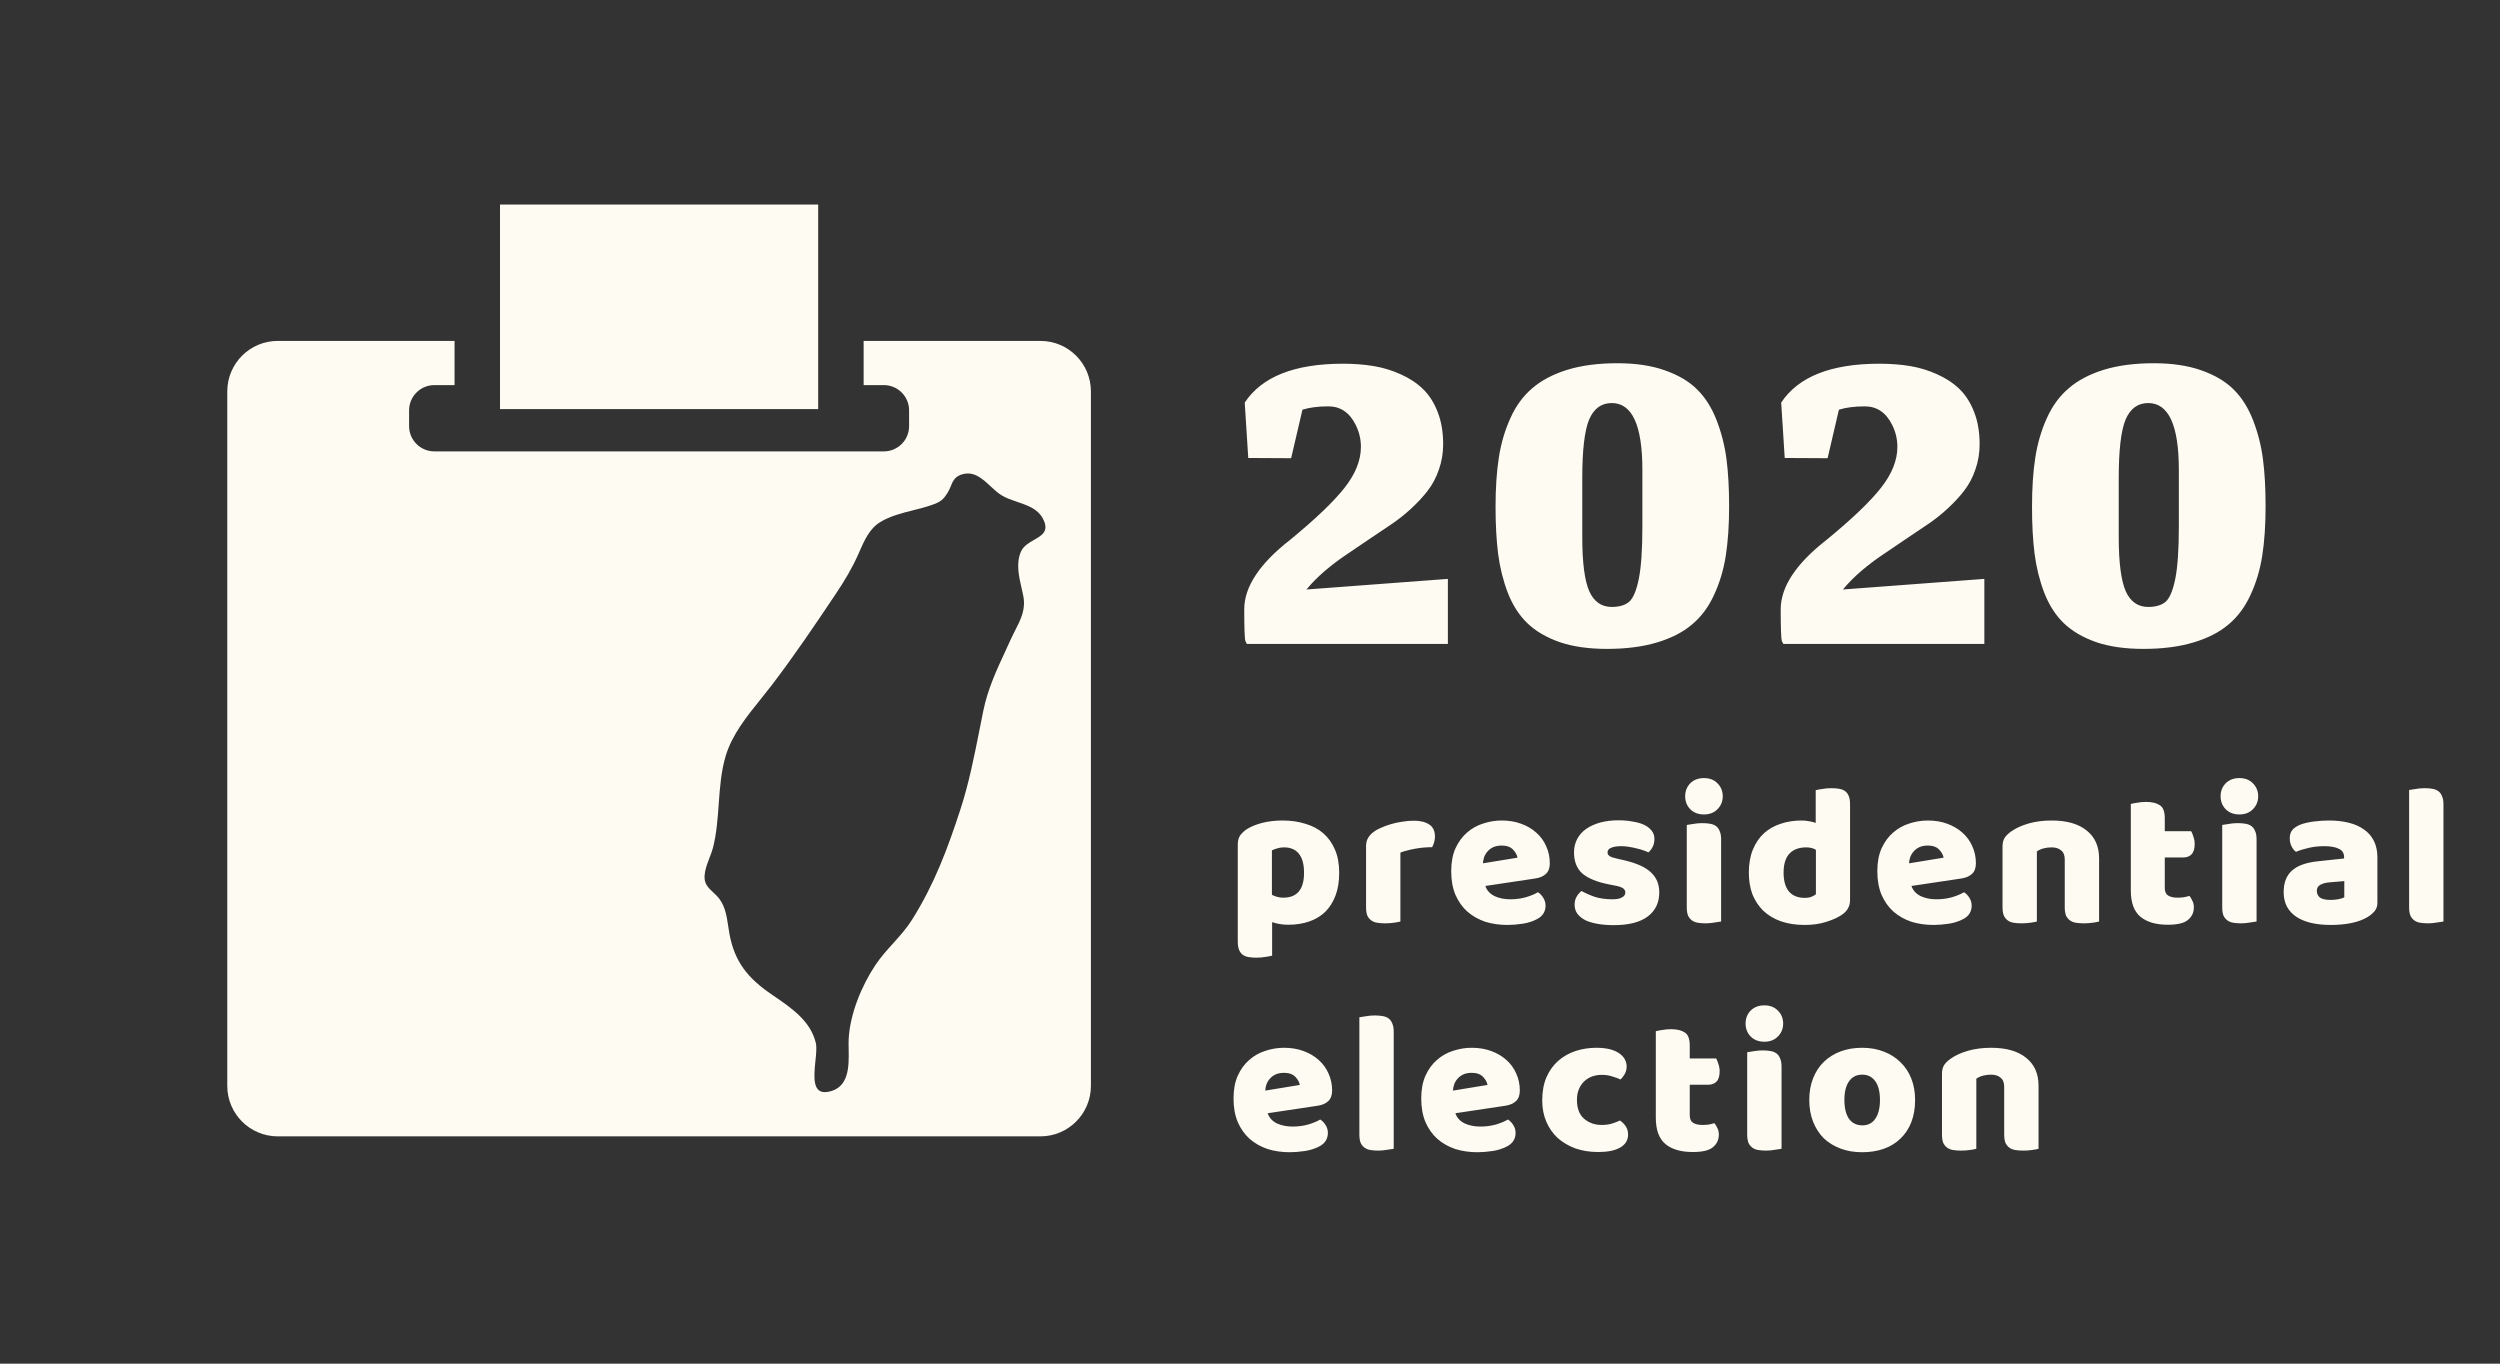 <svg width="99" height="54" viewBox="0 0 99 54" fill="none" xmlns="http://www.w3.org/2000/svg">
<rect x="0" y="0" width="99" height="54" fill="#333333" stroke="none"/>
<path d="M19.8 8.1H32.4V16.2H19.8V8.1Z" fill="#FEFBF3"/>
<path d="M50.8 32.492C51.12 32.492 51.416 32.535 51.688 32.62C51.965 32.7 52.203 32.825 52.4 32.996C52.597 33.167 52.752 33.383 52.864 33.644C52.976 33.9 53.032 34.207 53.032 34.564C53.032 34.905 52.984 35.204 52.888 35.46C52.792 35.716 52.656 35.932 52.48 36.108C52.304 36.279 52.091 36.407 51.84 36.492C51.595 36.577 51.32 36.62 51.016 36.62C50.787 36.62 50.573 36.585 50.376 36.516V37.844C50.323 37.86 50.237 37.876 50.12 37.892C50.003 37.913 49.883 37.924 49.76 37.924C49.643 37.924 49.536 37.916 49.44 37.9C49.349 37.884 49.272 37.852 49.208 37.804C49.144 37.756 49.096 37.689 49.064 37.604C49.032 37.524 49.016 37.417 49.016 37.284V33.444C49.016 33.3 49.045 33.183 49.104 33.092C49.168 33.001 49.253 32.919 49.36 32.844C49.525 32.737 49.731 32.652 49.976 32.588C50.221 32.524 50.496 32.492 50.8 32.492ZM50.816 35.548C51.365 35.548 51.64 35.22 51.64 34.564C51.64 34.223 51.571 33.969 51.432 33.804C51.299 33.639 51.104 33.556 50.848 33.556C50.747 33.556 50.656 33.569 50.576 33.596C50.496 33.617 50.427 33.644 50.368 33.676V35.436C50.432 35.468 50.501 35.495 50.576 35.516C50.651 35.537 50.731 35.548 50.816 35.548ZM55.456 36.492C55.403 36.508 55.317 36.524 55.2 36.54C55.088 36.556 54.971 36.564 54.848 36.564C54.73 36.564 54.624 36.556 54.528 36.54C54.437 36.524 54.36 36.492 54.296 36.444C54.232 36.396 54.181 36.332 54.144 36.252C54.112 36.167 54.096 36.057 54.096 35.924V33.524C54.096 33.401 54.117 33.297 54.16 33.212C54.208 33.121 54.275 33.041 54.36 32.972C54.445 32.903 54.549 32.841 54.672 32.788C54.8 32.729 54.936 32.679 55.08 32.636C55.224 32.593 55.373 32.561 55.528 32.54C55.682 32.513 55.837 32.5 55.992 32.5C56.248 32.5 56.45 32.551 56.6 32.652C56.749 32.748 56.824 32.908 56.824 33.132C56.824 33.207 56.813 33.281 56.792 33.356C56.77 33.425 56.744 33.489 56.712 33.548C56.6 33.548 56.485 33.553 56.368 33.564C56.251 33.575 56.136 33.591 56.024 33.612C55.912 33.633 55.805 33.657 55.704 33.684C55.608 33.705 55.525 33.732 55.456 33.764V36.492ZM59.692 36.628C59.378 36.628 59.084 36.585 58.812 36.5C58.546 36.409 58.311 36.276 58.108 36.1C57.911 35.924 57.754 35.703 57.636 35.436C57.524 35.169 57.468 34.857 57.468 34.5C57.468 34.148 57.524 33.847 57.636 33.596C57.754 33.34 57.906 33.132 58.092 32.972C58.279 32.807 58.492 32.687 58.732 32.612C58.972 32.532 59.218 32.492 59.468 32.492C59.751 32.492 60.007 32.535 60.236 32.62C60.471 32.705 60.671 32.823 60.836 32.972C61.007 33.121 61.138 33.3 61.228 33.508C61.324 33.716 61.372 33.943 61.372 34.188C61.372 34.369 61.322 34.508 61.22 34.604C61.119 34.7 60.978 34.761 60.796 34.788L58.82 35.084C58.879 35.26 58.999 35.393 59.18 35.484C59.362 35.569 59.57 35.612 59.804 35.612C60.023 35.612 60.228 35.585 60.42 35.532C60.618 35.473 60.778 35.407 60.9 35.332C60.986 35.385 61.058 35.46 61.116 35.556C61.175 35.652 61.204 35.753 61.204 35.86C61.204 36.1 61.092 36.279 60.868 36.396C60.698 36.487 60.506 36.548 60.292 36.58C60.079 36.612 59.879 36.628 59.692 36.628ZM59.468 33.484C59.34 33.484 59.228 33.505 59.132 33.548C59.042 33.591 58.967 33.647 58.908 33.716C58.85 33.78 58.804 33.855 58.772 33.94C58.746 34.02 58.73 34.103 58.724 34.188L60.092 33.964C60.076 33.857 60.018 33.751 59.916 33.644C59.815 33.537 59.666 33.484 59.468 33.484ZM65.707 35.34C65.707 35.745 65.555 36.063 65.251 36.292C64.947 36.521 64.499 36.636 63.907 36.636C63.683 36.636 63.475 36.62 63.283 36.588C63.091 36.556 62.926 36.508 62.787 36.444C62.654 36.375 62.547 36.289 62.467 36.188C62.392 36.087 62.355 35.967 62.355 35.828C62.355 35.7 62.382 35.593 62.435 35.508C62.488 35.417 62.552 35.343 62.627 35.284C62.782 35.369 62.958 35.447 63.155 35.516C63.358 35.58 63.59 35.612 63.851 35.612C64.016 35.612 64.142 35.588 64.227 35.54C64.318 35.492 64.363 35.428 64.363 35.348C64.363 35.273 64.331 35.215 64.267 35.172C64.203 35.129 64.096 35.095 63.947 35.068L63.707 35.02C63.243 34.929 62.896 34.788 62.667 34.596C62.443 34.399 62.331 34.119 62.331 33.756C62.331 33.559 62.374 33.38 62.459 33.22C62.544 33.06 62.664 32.927 62.819 32.82C62.974 32.713 63.158 32.631 63.371 32.572C63.59 32.513 63.83 32.484 64.091 32.484C64.288 32.484 64.472 32.5 64.643 32.532C64.819 32.559 64.971 32.601 65.099 32.66C65.227 32.719 65.328 32.796 65.403 32.892C65.478 32.983 65.515 33.092 65.515 33.22C65.515 33.343 65.491 33.449 65.443 33.54C65.4 33.625 65.344 33.697 65.275 33.756C65.232 33.729 65.168 33.703 65.083 33.676C64.998 33.644 64.904 33.617 64.803 33.596C64.702 33.569 64.598 33.548 64.491 33.532C64.39 33.516 64.296 33.508 64.211 33.508C64.035 33.508 63.899 33.529 63.803 33.572C63.707 33.609 63.659 33.671 63.659 33.756C63.659 33.815 63.686 33.863 63.739 33.9C63.792 33.937 63.894 33.972 64.043 34.004L64.291 34.06C64.803 34.177 65.166 34.34 65.379 34.548C65.598 34.751 65.707 35.015 65.707 35.34ZM66.733 31.532C66.733 31.329 66.799 31.159 66.933 31.02C67.071 30.881 67.252 30.812 67.477 30.812C67.701 30.812 67.879 30.881 68.013 31.02C68.151 31.159 68.221 31.329 68.221 31.532C68.221 31.735 68.151 31.905 68.013 32.044C67.879 32.183 67.701 32.252 67.477 32.252C67.252 32.252 67.071 32.183 66.933 32.044C66.799 31.905 66.733 31.735 66.733 31.532ZM68.156 36.492C68.098 36.503 68.01 36.516 67.892 36.532C67.781 36.553 67.666 36.564 67.549 36.564C67.431 36.564 67.325 36.556 67.228 36.54C67.138 36.524 67.061 36.492 66.996 36.444C66.933 36.396 66.882 36.332 66.844 36.252C66.812 36.167 66.796 36.057 66.796 35.924V32.668C66.855 32.657 66.941 32.644 67.052 32.628C67.17 32.607 67.287 32.596 67.404 32.596C67.522 32.596 67.626 32.604 67.716 32.62C67.812 32.636 67.892 32.668 67.957 32.716C68.02 32.764 68.069 32.831 68.1 32.916C68.138 32.996 68.156 33.103 68.156 33.236V36.492ZM69.254 34.556C69.254 34.204 69.308 33.9 69.414 33.644C69.521 33.383 69.668 33.167 69.854 32.996C70.046 32.825 70.268 32.7 70.518 32.62C70.774 32.535 71.049 32.492 71.342 32.492C71.449 32.492 71.553 32.503 71.654 32.524C71.756 32.54 71.838 32.561 71.902 32.588V31.292C71.956 31.276 72.041 31.26 72.158 31.244C72.276 31.223 72.396 31.212 72.518 31.212C72.636 31.212 72.74 31.22 72.83 31.236C72.926 31.252 73.006 31.284 73.07 31.332C73.134 31.38 73.182 31.447 73.214 31.532C73.246 31.612 73.262 31.719 73.262 31.852V35.644C73.262 35.895 73.145 36.095 72.91 36.244C72.756 36.345 72.556 36.433 72.31 36.508C72.065 36.588 71.782 36.628 71.462 36.628C71.116 36.628 70.804 36.58 70.526 36.484C70.254 36.388 70.022 36.249 69.83 36.068C69.644 35.887 69.5 35.671 69.398 35.42C69.302 35.164 69.254 34.876 69.254 34.556ZM71.526 33.556C71.238 33.556 71.017 33.639 70.862 33.804C70.708 33.969 70.63 34.22 70.63 34.556C70.63 34.887 70.702 35.137 70.846 35.308C70.99 35.473 71.198 35.556 71.47 35.556C71.566 35.556 71.652 35.543 71.726 35.516C71.806 35.484 71.868 35.449 71.91 35.412V33.652C71.804 33.588 71.676 33.556 71.526 33.556ZM76.566 36.628C76.251 36.628 75.958 36.585 75.686 36.5C75.419 36.409 75.184 36.276 74.982 36.1C74.784 35.924 74.627 35.703 74.51 35.436C74.398 35.169 74.342 34.857 74.342 34.5C74.342 34.148 74.398 33.847 74.51 33.596C74.627 33.34 74.779 33.132 74.966 32.972C75.153 32.807 75.366 32.687 75.606 32.612C75.846 32.532 76.091 32.492 76.342 32.492C76.624 32.492 76.88 32.535 77.11 32.62C77.344 32.705 77.544 32.823 77.71 32.972C77.88 33.121 78.011 33.3 78.102 33.508C78.198 33.716 78.246 33.943 78.246 34.188C78.246 34.369 78.195 34.508 78.094 34.604C77.993 34.7 77.851 34.761 77.67 34.788L75.694 35.084C75.752 35.26 75.873 35.393 76.054 35.484C76.235 35.569 76.443 35.612 76.678 35.612C76.897 35.612 77.102 35.585 77.294 35.532C77.491 35.473 77.651 35.407 77.774 35.332C77.859 35.385 77.931 35.46 77.99 35.556C78.049 35.652 78.078 35.753 78.078 35.86C78.078 36.1 77.966 36.279 77.742 36.396C77.571 36.487 77.379 36.548 77.166 36.58C76.953 36.612 76.752 36.628 76.566 36.628ZM76.342 33.484C76.214 33.484 76.102 33.505 76.006 33.548C75.915 33.591 75.841 33.647 75.782 33.716C75.723 33.78 75.678 33.855 75.646 33.94C75.619 34.02 75.603 34.103 75.598 34.188L76.966 33.964C76.95 33.857 76.891 33.751 76.79 33.644C76.689 33.537 76.539 33.484 76.342 33.484ZM81.764 34.036C81.764 33.871 81.716 33.751 81.621 33.676C81.53 33.596 81.404 33.556 81.245 33.556C81.138 33.556 81.031 33.569 80.924 33.596C80.823 33.623 80.735 33.663 80.66 33.716V36.492C80.607 36.508 80.522 36.524 80.404 36.54C80.293 36.556 80.175 36.564 80.052 36.564C79.935 36.564 79.829 36.556 79.733 36.54C79.642 36.524 79.564 36.492 79.501 36.444C79.436 36.396 79.386 36.332 79.349 36.252C79.317 36.167 79.3 36.057 79.3 35.924V33.524C79.3 33.38 79.33 33.263 79.388 33.172C79.453 33.081 79.538 32.999 79.644 32.924C79.826 32.796 80.052 32.692 80.325 32.612C80.602 32.532 80.909 32.492 81.245 32.492C81.847 32.492 82.311 32.625 82.636 32.892C82.962 33.153 83.124 33.519 83.124 33.988V36.492C83.071 36.508 82.986 36.524 82.868 36.54C82.757 36.556 82.639 36.564 82.516 36.564C82.399 36.564 82.293 36.556 82.197 36.54C82.106 36.524 82.028 36.492 81.965 36.444C81.9 36.396 81.85 36.332 81.812 36.252C81.781 36.167 81.764 36.057 81.764 35.924V34.036ZM85.725 35.164C85.725 35.303 85.767 35.401 85.853 35.46C85.943 35.519 86.069 35.548 86.228 35.548C86.308 35.548 86.391 35.543 86.477 35.532C86.562 35.516 86.636 35.497 86.701 35.476C86.749 35.535 86.788 35.601 86.82 35.676C86.858 35.745 86.876 35.831 86.876 35.932C86.876 36.135 86.799 36.3 86.644 36.428C86.495 36.556 86.228 36.62 85.844 36.62C85.375 36.62 85.013 36.513 84.757 36.3C84.506 36.087 84.38 35.74 84.38 35.26V31.836C84.439 31.82 84.522 31.804 84.629 31.788C84.74 31.767 84.858 31.756 84.981 31.756C85.215 31.756 85.397 31.799 85.525 31.884C85.658 31.964 85.725 32.137 85.725 32.404V32.916H86.772C86.805 32.975 86.834 33.049 86.861 33.14C86.892 33.225 86.909 33.321 86.909 33.428C86.909 33.615 86.866 33.751 86.781 33.836C86.701 33.916 86.591 33.956 86.453 33.956H85.725V35.164ZM87.936 31.532C87.936 31.329 88.002 31.159 88.136 31.02C88.274 30.881 88.456 30.812 88.68 30.812C88.904 30.812 89.082 30.881 89.216 31.02C89.354 31.159 89.424 31.329 89.424 31.532C89.424 31.735 89.354 31.905 89.216 32.044C89.082 32.183 88.904 32.252 88.68 32.252C88.456 32.252 88.274 32.183 88.136 32.044C88.002 31.905 87.936 31.735 87.936 31.532ZM89.36 36.492C89.301 36.503 89.213 36.516 89.096 36.532C88.984 36.553 88.869 36.564 88.752 36.564C88.634 36.564 88.528 36.556 88.432 36.54C88.341 36.524 88.264 36.492 88.2 36.444C88.136 36.396 88.085 36.332 88.048 36.252C88.016 36.167 88 36.057 88 35.924V32.668C88.058 32.657 88.144 32.644 88.256 32.628C88.373 32.607 88.49 32.596 88.608 32.596C88.725 32.596 88.829 32.604 88.92 32.62C89.016 32.636 89.096 32.668 89.16 32.716C89.224 32.764 89.272 32.831 89.304 32.916C89.341 32.996 89.36 33.103 89.36 33.236V36.492ZM92.29 35.636C92.38 35.636 92.479 35.628 92.585 35.612C92.698 35.591 92.78 35.564 92.834 35.532V34.892L92.257 34.94C92.108 34.951 91.986 34.983 91.889 35.036C91.793 35.089 91.746 35.169 91.746 35.276C91.746 35.383 91.785 35.471 91.865 35.54C91.951 35.604 92.092 35.636 92.29 35.636ZM92.225 32.492C92.513 32.492 92.775 32.521 93.01 32.58C93.249 32.639 93.452 32.729 93.618 32.852C93.788 32.969 93.919 33.121 94.01 33.308C94.1 33.489 94.145 33.705 94.145 33.956V35.748C94.145 35.887 94.106 36.001 94.025 36.092C93.951 36.177 93.86 36.252 93.754 36.316C93.407 36.524 92.919 36.628 92.29 36.628C92.007 36.628 91.751 36.601 91.522 36.548C91.297 36.495 91.103 36.415 90.938 36.308C90.778 36.201 90.652 36.065 90.561 35.9C90.476 35.735 90.433 35.543 90.433 35.324C90.433 34.956 90.543 34.673 90.761 34.476C90.98 34.279 91.319 34.156 91.778 34.108L92.826 33.996V33.94C92.826 33.785 92.756 33.676 92.618 33.612C92.484 33.543 92.29 33.508 92.034 33.508C91.831 33.508 91.633 33.529 91.442 33.572C91.249 33.615 91.076 33.668 90.921 33.732C90.852 33.684 90.793 33.612 90.746 33.516C90.698 33.415 90.674 33.311 90.674 33.204C90.674 33.065 90.706 32.956 90.769 32.876C90.839 32.791 90.943 32.719 91.082 32.66C91.236 32.601 91.418 32.559 91.626 32.532C91.839 32.505 92.039 32.492 92.225 32.492ZM96.761 36.492C96.702 36.503 96.614 36.516 96.497 36.532C96.385 36.553 96.27 36.564 96.153 36.564C96.036 36.564 95.929 36.556 95.833 36.54C95.742 36.524 95.665 36.492 95.601 36.444C95.537 36.396 95.486 36.332 95.449 36.252C95.417 36.167 95.401 36.057 95.401 35.924V31.284C95.46 31.273 95.545 31.26 95.657 31.244C95.774 31.223 95.892 31.212 96.009 31.212C96.126 31.212 96.23 31.22 96.321 31.236C96.417 31.252 96.497 31.284 96.561 31.332C96.625 31.38 96.673 31.447 96.705 31.532C96.742 31.612 96.761 31.719 96.761 31.852V36.492ZM51.072 45.628C50.757 45.628 50.464 45.585 50.192 45.5C49.925 45.409 49.691 45.276 49.488 45.1C49.291 44.924 49.133 44.703 49.016 44.436C48.904 44.169 48.848 43.857 48.848 43.5C48.848 43.148 48.904 42.847 49.016 42.596C49.133 42.34 49.285 42.132 49.472 41.972C49.659 41.807 49.872 41.687 50.112 41.612C50.352 41.532 50.597 41.492 50.848 41.492C51.131 41.492 51.387 41.535 51.616 41.62C51.851 41.705 52.051 41.823 52.216 41.972C52.387 42.121 52.517 42.3 52.608 42.508C52.704 42.716 52.752 42.943 52.752 43.188C52.752 43.369 52.701 43.508 52.6 43.604C52.499 43.7 52.357 43.761 52.176 43.788L50.2 44.084C50.259 44.26 50.379 44.393 50.56 44.484C50.741 44.569 50.949 44.612 51.184 44.612C51.403 44.612 51.608 44.585 51.8 44.532C51.997 44.473 52.157 44.407 52.28 44.332C52.365 44.385 52.437 44.46 52.496 44.556C52.555 44.652 52.584 44.753 52.584 44.86C52.584 45.1 52.472 45.279 52.248 45.396C52.077 45.487 51.885 45.548 51.672 45.58C51.459 45.612 51.259 45.628 51.072 45.628ZM50.848 42.484C50.72 42.484 50.608 42.505 50.512 42.548C50.421 42.591 50.347 42.647 50.288 42.716C50.229 42.78 50.184 42.855 50.152 42.94C50.125 43.02 50.109 43.103 50.104 43.188L51.472 42.964C51.456 42.857 51.397 42.751 51.296 42.644C51.195 42.537 51.045 42.484 50.848 42.484ZM55.191 45.492C55.132 45.503 55.044 45.516 54.927 45.532C54.815 45.553 54.7 45.564 54.583 45.564C54.465 45.564 54.359 45.556 54.263 45.54C54.172 45.524 54.095 45.492 54.031 45.444C53.967 45.396 53.916 45.332 53.879 45.252C53.847 45.167 53.831 45.057 53.831 44.924V40.284C53.889 40.273 53.975 40.26 54.087 40.244C54.204 40.223 54.321 40.212 54.439 40.212C54.556 40.212 54.66 40.22 54.751 40.236C54.847 40.252 54.927 40.284 54.991 40.332C55.055 40.38 55.103 40.447 55.135 40.532C55.172 40.612 55.191 40.719 55.191 40.852V45.492ZM58.505 45.628C58.19 45.628 57.897 45.585 57.625 45.5C57.358 45.409 57.124 45.276 56.921 45.1C56.724 44.924 56.566 44.703 56.449 44.436C56.337 44.169 56.281 43.857 56.281 43.5C56.281 43.148 56.337 42.847 56.449 42.596C56.566 42.34 56.718 42.132 56.905 41.972C57.092 41.807 57.305 41.687 57.545 41.612C57.785 41.532 58.03 41.492 58.281 41.492C58.564 41.492 58.82 41.535 59.049 41.62C59.284 41.705 59.484 41.823 59.649 41.972C59.82 42.121 59.95 42.3 60.041 42.508C60.137 42.716 60.185 42.943 60.185 43.188C60.185 43.369 60.134 43.508 60.033 43.604C59.932 43.7 59.79 43.761 59.609 43.788L57.633 44.084C57.692 44.26 57.812 44.393 57.993 44.484C58.174 44.569 58.382 44.612 58.617 44.612C58.836 44.612 59.041 44.585 59.233 44.532C59.43 44.473 59.59 44.407 59.713 44.332C59.798 44.385 59.87 44.46 59.929 44.556C59.988 44.652 60.017 44.753 60.017 44.86C60.017 45.1 59.905 45.279 59.681 45.396C59.51 45.487 59.318 45.548 59.105 45.58C58.892 45.612 58.692 45.628 58.505 45.628ZM58.281 42.484C58.153 42.484 58.041 42.505 57.945 42.548C57.854 42.591 57.78 42.647 57.721 42.716C57.662 42.78 57.617 42.855 57.585 42.94C57.558 43.02 57.542 43.103 57.537 43.188L58.905 42.964C58.889 42.857 58.83 42.751 58.729 42.644C58.628 42.537 58.478 42.484 58.281 42.484ZM63.431 42.564C63.298 42.564 63.17 42.585 63.047 42.628C62.93 42.671 62.826 42.735 62.736 42.82C62.65 42.9 62.581 43.001 62.528 43.124C62.474 43.247 62.447 43.391 62.447 43.556C62.447 43.887 62.541 44.135 62.727 44.3C62.919 44.465 63.151 44.548 63.423 44.548C63.584 44.548 63.722 44.529 63.84 44.492C63.957 44.455 64.061 44.415 64.151 44.372C64.258 44.447 64.338 44.529 64.391 44.62C64.445 44.705 64.472 44.809 64.472 44.932C64.472 45.151 64.368 45.321 64.159 45.444C63.952 45.561 63.663 45.62 63.295 45.62C62.959 45.62 62.656 45.572 62.383 45.476C62.111 45.375 61.877 45.236 61.679 45.06C61.487 44.879 61.338 44.663 61.231 44.412C61.125 44.161 61.072 43.884 61.072 43.58C61.072 43.228 61.127 42.921 61.239 42.66C61.357 42.393 61.514 42.175 61.712 42.004C61.909 41.833 62.136 41.705 62.392 41.62C62.653 41.535 62.928 41.492 63.215 41.492C63.599 41.492 63.895 41.561 64.103 41.7C64.311 41.839 64.415 42.017 64.415 42.236C64.415 42.337 64.391 42.433 64.344 42.524C64.296 42.609 64.24 42.684 64.175 42.748C64.085 42.705 63.975 42.665 63.847 42.628C63.719 42.585 63.581 42.564 63.431 42.564ZM66.914 44.164C66.914 44.303 66.956 44.401 67.042 44.46C67.132 44.519 67.258 44.548 67.418 44.548C67.498 44.548 67.58 44.543 67.666 44.532C67.751 44.516 67.826 44.497 67.89 44.476C67.938 44.535 67.978 44.601 68.01 44.676C68.047 44.745 68.066 44.831 68.066 44.932C68.066 45.135 67.988 45.3 67.834 45.428C67.684 45.556 67.418 45.62 67.034 45.62C66.564 45.62 66.202 45.513 65.946 45.3C65.695 45.087 65.57 44.74 65.57 44.26V40.836C65.628 40.82 65.711 40.804 65.818 40.788C65.93 40.767 66.047 40.756 66.17 40.756C66.404 40.756 66.586 40.799 66.714 40.884C66.847 40.964 66.914 41.137 66.914 41.404V41.916H67.962C67.994 41.975 68.023 42.049 68.05 42.14C68.082 42.225 68.098 42.321 68.098 42.428C68.098 42.615 68.055 42.751 67.97 42.836C67.89 42.916 67.78 42.956 67.642 42.956H66.914V44.164ZM69.125 40.532C69.125 40.329 69.191 40.159 69.325 40.02C69.463 39.881 69.645 39.812 69.869 39.812C70.093 39.812 70.271 39.881 70.405 40.02C70.543 40.159 70.613 40.329 70.613 40.532C70.613 40.735 70.543 40.905 70.405 41.044C70.271 41.183 70.093 41.252 69.869 41.252C69.645 41.252 69.463 41.183 69.325 41.044C69.191 40.905 69.125 40.735 69.125 40.532ZM70.549 45.492C70.49 45.503 70.402 45.516 70.285 45.532C70.173 45.553 70.058 45.564 69.941 45.564C69.823 45.564 69.717 45.556 69.621 45.54C69.53 45.524 69.453 45.492 69.389 45.444C69.325 45.396 69.274 45.332 69.237 45.252C69.205 45.167 69.189 45.057 69.189 44.924V41.668C69.247 41.657 69.333 41.644 69.445 41.628C69.562 41.607 69.679 41.596 69.797 41.596C69.914 41.596 70.018 41.604 70.109 41.62C70.205 41.636 70.285 41.668 70.349 41.716C70.413 41.764 70.461 41.831 70.493 41.916C70.53 41.996 70.549 42.103 70.549 42.236V45.492ZM75.838 43.556C75.838 43.887 75.788 44.183 75.686 44.444C75.585 44.7 75.441 44.916 75.254 45.092C75.073 45.268 74.855 45.401 74.599 45.492C74.343 45.583 74.057 45.628 73.743 45.628C73.428 45.628 73.142 45.58 72.886 45.484C72.63 45.388 72.409 45.252 72.222 45.076C72.041 44.895 71.9 44.676 71.799 44.42C71.697 44.164 71.647 43.876 71.647 43.556C71.647 43.241 71.697 42.956 71.799 42.7C71.9 42.444 72.041 42.228 72.222 42.052C72.409 41.871 72.63 41.732 72.886 41.636C73.142 41.54 73.428 41.492 73.743 41.492C74.057 41.492 74.343 41.543 74.599 41.644C74.855 41.74 75.073 41.879 75.254 42.06C75.441 42.236 75.585 42.452 75.686 42.708C75.788 42.964 75.838 43.247 75.838 43.556ZM73.038 43.556C73.038 43.881 73.1 44.132 73.222 44.308C73.35 44.479 73.526 44.564 73.751 44.564C73.975 44.564 74.145 44.476 74.263 44.3C74.385 44.124 74.447 43.876 74.447 43.556C74.447 43.236 74.385 42.991 74.263 42.82C74.14 42.644 73.966 42.556 73.743 42.556C73.519 42.556 73.345 42.644 73.222 42.82C73.1 42.991 73.038 43.236 73.038 43.556ZM79.366 43.036C79.366 42.871 79.318 42.751 79.222 42.676C79.131 42.596 79.006 42.556 78.846 42.556C78.739 42.556 78.633 42.569 78.526 42.596C78.425 42.623 78.337 42.663 78.262 42.716V45.492C78.209 45.508 78.123 45.524 78.006 45.54C77.894 45.556 77.777 45.564 77.654 45.564C77.537 45.564 77.43 45.556 77.334 45.54C77.243 45.524 77.166 45.492 77.102 45.444C77.038 45.396 76.987 45.332 76.95 45.252C76.918 45.167 76.902 45.057 76.902 44.924V42.524C76.902 42.38 76.931 42.263 76.99 42.172C77.054 42.081 77.139 41.999 77.246 41.924C77.427 41.796 77.654 41.692 77.926 41.612C78.203 41.532 78.51 41.492 78.846 41.492C79.449 41.492 79.913 41.625 80.238 41.892C80.563 42.153 80.726 42.519 80.726 42.988V45.492C80.673 45.508 80.587 45.524 80.47 45.54C80.358 45.556 80.241 45.564 80.118 45.564C80.001 45.564 79.894 45.556 79.798 45.54C79.707 45.524 79.63 45.492 79.566 45.444C79.502 45.396 79.451 45.332 79.414 45.252C79.382 45.167 79.366 45.057 79.366 44.924V43.036Z" fill="#FEFBF3"/>
<path fill-rule="evenodd" clip-rule="evenodd" d="M18 13.5H11C9.895 13.5 9 14.395 9 15.5V43C9 44.105 9.895 45 11 45H41.2C42.305 45 43.2 44.105 43.2 43V15.5C43.2 14.395 42.305 13.5 41.2 13.5H34.2V15.25H35C35.552 15.25 36 15.698 36 16.25V16.875C36 17.427 35.552 17.875 35 17.875H17.2C16.648 17.875 16.2 17.427 16.2 16.875V16.25C16.2 15.698 16.648 15.25 17.2 15.25H18V13.5ZM32.309 41.834C32.328 41.619 32.338 41.425 32.306 41.295C32.092 40.427 31.351 39.922 30.621 39.424L30.567 39.387C29.621 38.742 29.097 38.103 28.888 36.993C28.868 36.886 28.852 36.778 28.836 36.67C28.771 36.234 28.707 35.801 28.37 35.46C28.332 35.422 28.292 35.385 28.253 35.348C28.158 35.259 28.062 35.171 27.992 35.063C27.792 34.757 27.96 34.322 28.105 33.947L28.105 33.947C28.156 33.812 28.205 33.686 28.233 33.575C28.377 33.013 28.419 32.427 28.461 31.842C28.508 31.194 28.554 30.547 28.738 29.933C28.99 29.094 29.567 28.377 30.128 27.681L30.128 27.681C30.273 27.5 30.418 27.32 30.555 27.141C31.452 25.967 32.276 24.745 33.095 23.521C33.449 22.992 33.745 22.499 34 21.923L34.041 21.828C34.229 21.401 34.438 20.924 34.862 20.671C35.26 20.433 35.705 20.321 36.152 20.209C36.396 20.147 36.641 20.086 36.879 20.004C37.249 19.875 37.344 19.802 37.532 19.501C37.58 19.424 37.614 19.341 37.648 19.26C37.723 19.077 37.796 18.901 38.022 18.811C38.532 18.611 38.885 18.939 39.229 19.259C39.376 19.396 39.522 19.532 39.677 19.623C39.856 19.729 40.067 19.801 40.279 19.873C40.679 20.009 41.083 20.146 41.287 20.516C41.568 21.024 41.275 21.193 40.949 21.379C40.75 21.494 40.538 21.615 40.439 21.826C40.222 22.285 40.348 22.83 40.461 23.319L40.461 23.319C40.481 23.405 40.5 23.489 40.517 23.571C40.632 24.118 40.433 24.507 40.204 24.957L40.204 24.957C40.142 25.079 40.077 25.206 40.016 25.341C39.947 25.493 39.877 25.643 39.809 25.793C39.455 26.556 39.116 27.291 38.943 28.129C38.89 28.388 38.839 28.646 38.787 28.905L38.787 28.905C38.576 29.97 38.365 31.037 38.028 32.066C37.52 33.62 37.006 35.005 36.12 36.416C35.902 36.764 35.635 37.06 35.367 37.357L35.367 37.358C35.121 37.63 34.875 37.903 34.666 38.216C34.112 39.047 33.655 40.167 33.607 41.157C33.602 41.273 33.604 41.405 33.607 41.546C33.619 42.219 33.635 43.084 32.793 43.237L32.792 43.237C32.157 43.353 32.228 42.641 32.291 42.012C32.298 41.952 32.304 41.892 32.309 41.834Z" fill="#FEFBF3"/>
<path d="M57.336 25.5H49.375L49.319 25.388C49.288 25.301 49.272 24.881 49.272 24.128C49.272 23.238 49.879 22.32 51.092 21.375C52.1 20.547 52.819 19.86 53.248 19.312C53.677 18.764 53.892 18.226 53.892 17.697C53.892 17.392 53.824 17.103 53.687 16.829C53.444 16.338 53.083 16.092 52.604 16.092C52.2 16.092 51.857 16.136 51.577 16.223L51.129 18.145L49.431 18.136L49.291 15.943C49.969 14.916 51.266 14.403 53.183 14.403C53.618 14.403 54.023 14.434 54.396 14.496C54.769 14.558 55.127 14.667 55.469 14.823C55.818 14.978 56.113 15.174 56.356 15.411C56.599 15.647 56.792 15.952 56.935 16.325C57.078 16.692 57.149 17.116 57.149 17.595C57.149 17.943 57.093 18.276 56.981 18.593C56.876 18.904 56.729 19.181 56.543 19.424C56.362 19.66 56.145 19.897 55.889 20.133C55.634 20.37 55.367 20.581 55.087 20.768C54.813 20.955 54.517 21.154 54.2 21.365C53.889 21.577 53.59 21.779 53.304 21.972C53.024 22.159 52.741 22.373 52.455 22.616C52.175 22.859 51.935 23.101 51.736 23.344L57.336 22.924V25.5ZM62.658 21.272C62.658 22.286 62.752 23.002 62.938 23.419C63.125 23.829 63.42 24.035 63.825 24.035C64.124 24.035 64.354 23.966 64.516 23.829C64.677 23.686 64.805 23.381 64.898 22.915C64.992 22.442 65.038 21.754 65.038 20.852V18.603C65.038 16.842 64.634 15.961 63.825 15.961C63.414 15.961 63.116 16.179 62.929 16.615C62.748 17.05 62.658 17.822 62.658 18.929V21.272ZM63.629 25.696C62.907 25.696 62.282 25.606 61.753 25.425C61.23 25.239 60.807 24.99 60.484 24.679C60.16 24.368 59.902 23.966 59.709 23.475C59.522 22.983 59.395 22.47 59.326 21.935C59.258 21.4 59.224 20.777 59.224 20.068C59.224 19.328 59.267 18.677 59.354 18.117C59.441 17.557 59.594 17.038 59.812 16.559C60.029 16.073 60.319 15.678 60.68 15.373C61.041 15.062 61.501 14.82 62.061 14.645C62.627 14.471 63.29 14.384 64.049 14.384C64.771 14.384 65.396 14.477 65.925 14.664C66.46 14.851 66.886 15.103 67.204 15.42C67.527 15.737 67.785 16.145 67.978 16.643C68.171 17.14 68.302 17.657 68.37 18.192C68.439 18.721 68.473 19.34 68.473 20.049C68.473 20.79 68.429 21.44 68.342 22C68.255 22.56 68.1 23.08 67.876 23.559C67.658 24.038 67.365 24.43 66.998 24.735C66.637 25.04 66.174 25.276 65.608 25.444C65.048 25.612 64.388 25.696 63.629 25.696ZM78.58 25.5H70.619L70.563 25.388C70.532 25.301 70.516 24.881 70.516 24.128C70.516 23.238 71.123 22.32 72.336 21.375C73.344 20.547 74.063 19.86 74.492 19.312C74.921 18.764 75.136 18.226 75.136 17.697C75.136 17.392 75.068 17.103 74.931 16.829C74.688 16.338 74.327 16.092 73.848 16.092C73.444 16.092 73.101 16.136 72.821 16.223L72.373 18.145L70.675 18.136L70.535 15.943C71.213 14.916 72.51 14.403 74.427 14.403C74.862 14.403 75.267 14.434 75.64 14.496C76.013 14.558 76.371 14.667 76.713 14.823C77.062 14.978 77.357 15.174 77.6 15.411C77.843 15.647 78.036 15.952 78.179 16.325C78.322 16.692 78.393 17.116 78.393 17.595C78.393 17.943 78.337 18.276 78.225 18.593C78.12 18.904 77.973 19.181 77.787 19.424C77.606 19.66 77.388 19.897 77.133 20.133C76.878 20.37 76.611 20.581 76.331 20.768C76.057 20.955 75.761 21.154 75.444 21.365C75.133 21.577 74.834 21.779 74.548 21.972C74.268 22.159 73.985 22.373 73.699 22.616C73.419 22.859 73.179 23.101 72.98 23.344L78.58 22.924V25.5ZM83.902 21.272C83.902 22.286 83.996 23.002 84.182 23.419C84.369 23.829 84.664 24.035 85.069 24.035C85.368 24.035 85.598 23.966 85.76 23.829C85.921 23.686 86.049 23.381 86.142 22.915C86.236 22.442 86.282 21.754 86.282 20.852V18.603C86.282 16.842 85.878 15.961 85.069 15.961C84.658 15.961 84.359 16.179 84.173 16.615C83.992 17.05 83.902 17.822 83.902 18.929V21.272ZM84.873 25.696C84.151 25.696 83.526 25.606 82.997 25.425C82.474 25.239 82.051 24.99 81.728 24.679C81.404 24.368 81.146 23.966 80.953 23.475C80.766 22.983 80.639 22.47 80.57 21.935C80.502 21.4 80.468 20.777 80.468 20.068C80.468 19.328 80.511 18.677 80.598 18.117C80.685 17.557 80.838 17.038 81.055 16.559C81.273 16.073 81.563 15.678 81.924 15.373C82.284 15.062 82.745 14.82 83.305 14.645C83.871 14.471 84.534 14.384 85.293 14.384C86.015 14.384 86.64 14.477 87.169 14.664C87.704 14.851 88.13 15.103 88.448 15.42C88.771 15.737 89.029 16.145 89.222 16.643C89.415 17.14 89.546 17.657 89.614 18.192C89.683 18.721 89.717 19.34 89.717 20.049C89.717 20.79 89.673 21.44 89.586 22C89.499 22.56 89.344 23.08 89.12 23.559C88.902 24.038 88.609 24.43 88.242 24.735C87.881 25.04 87.418 25.276 86.852 25.444C86.291 25.612 85.632 25.696 84.873 25.696Z" fill="#FEFBF3"/>
</svg>
